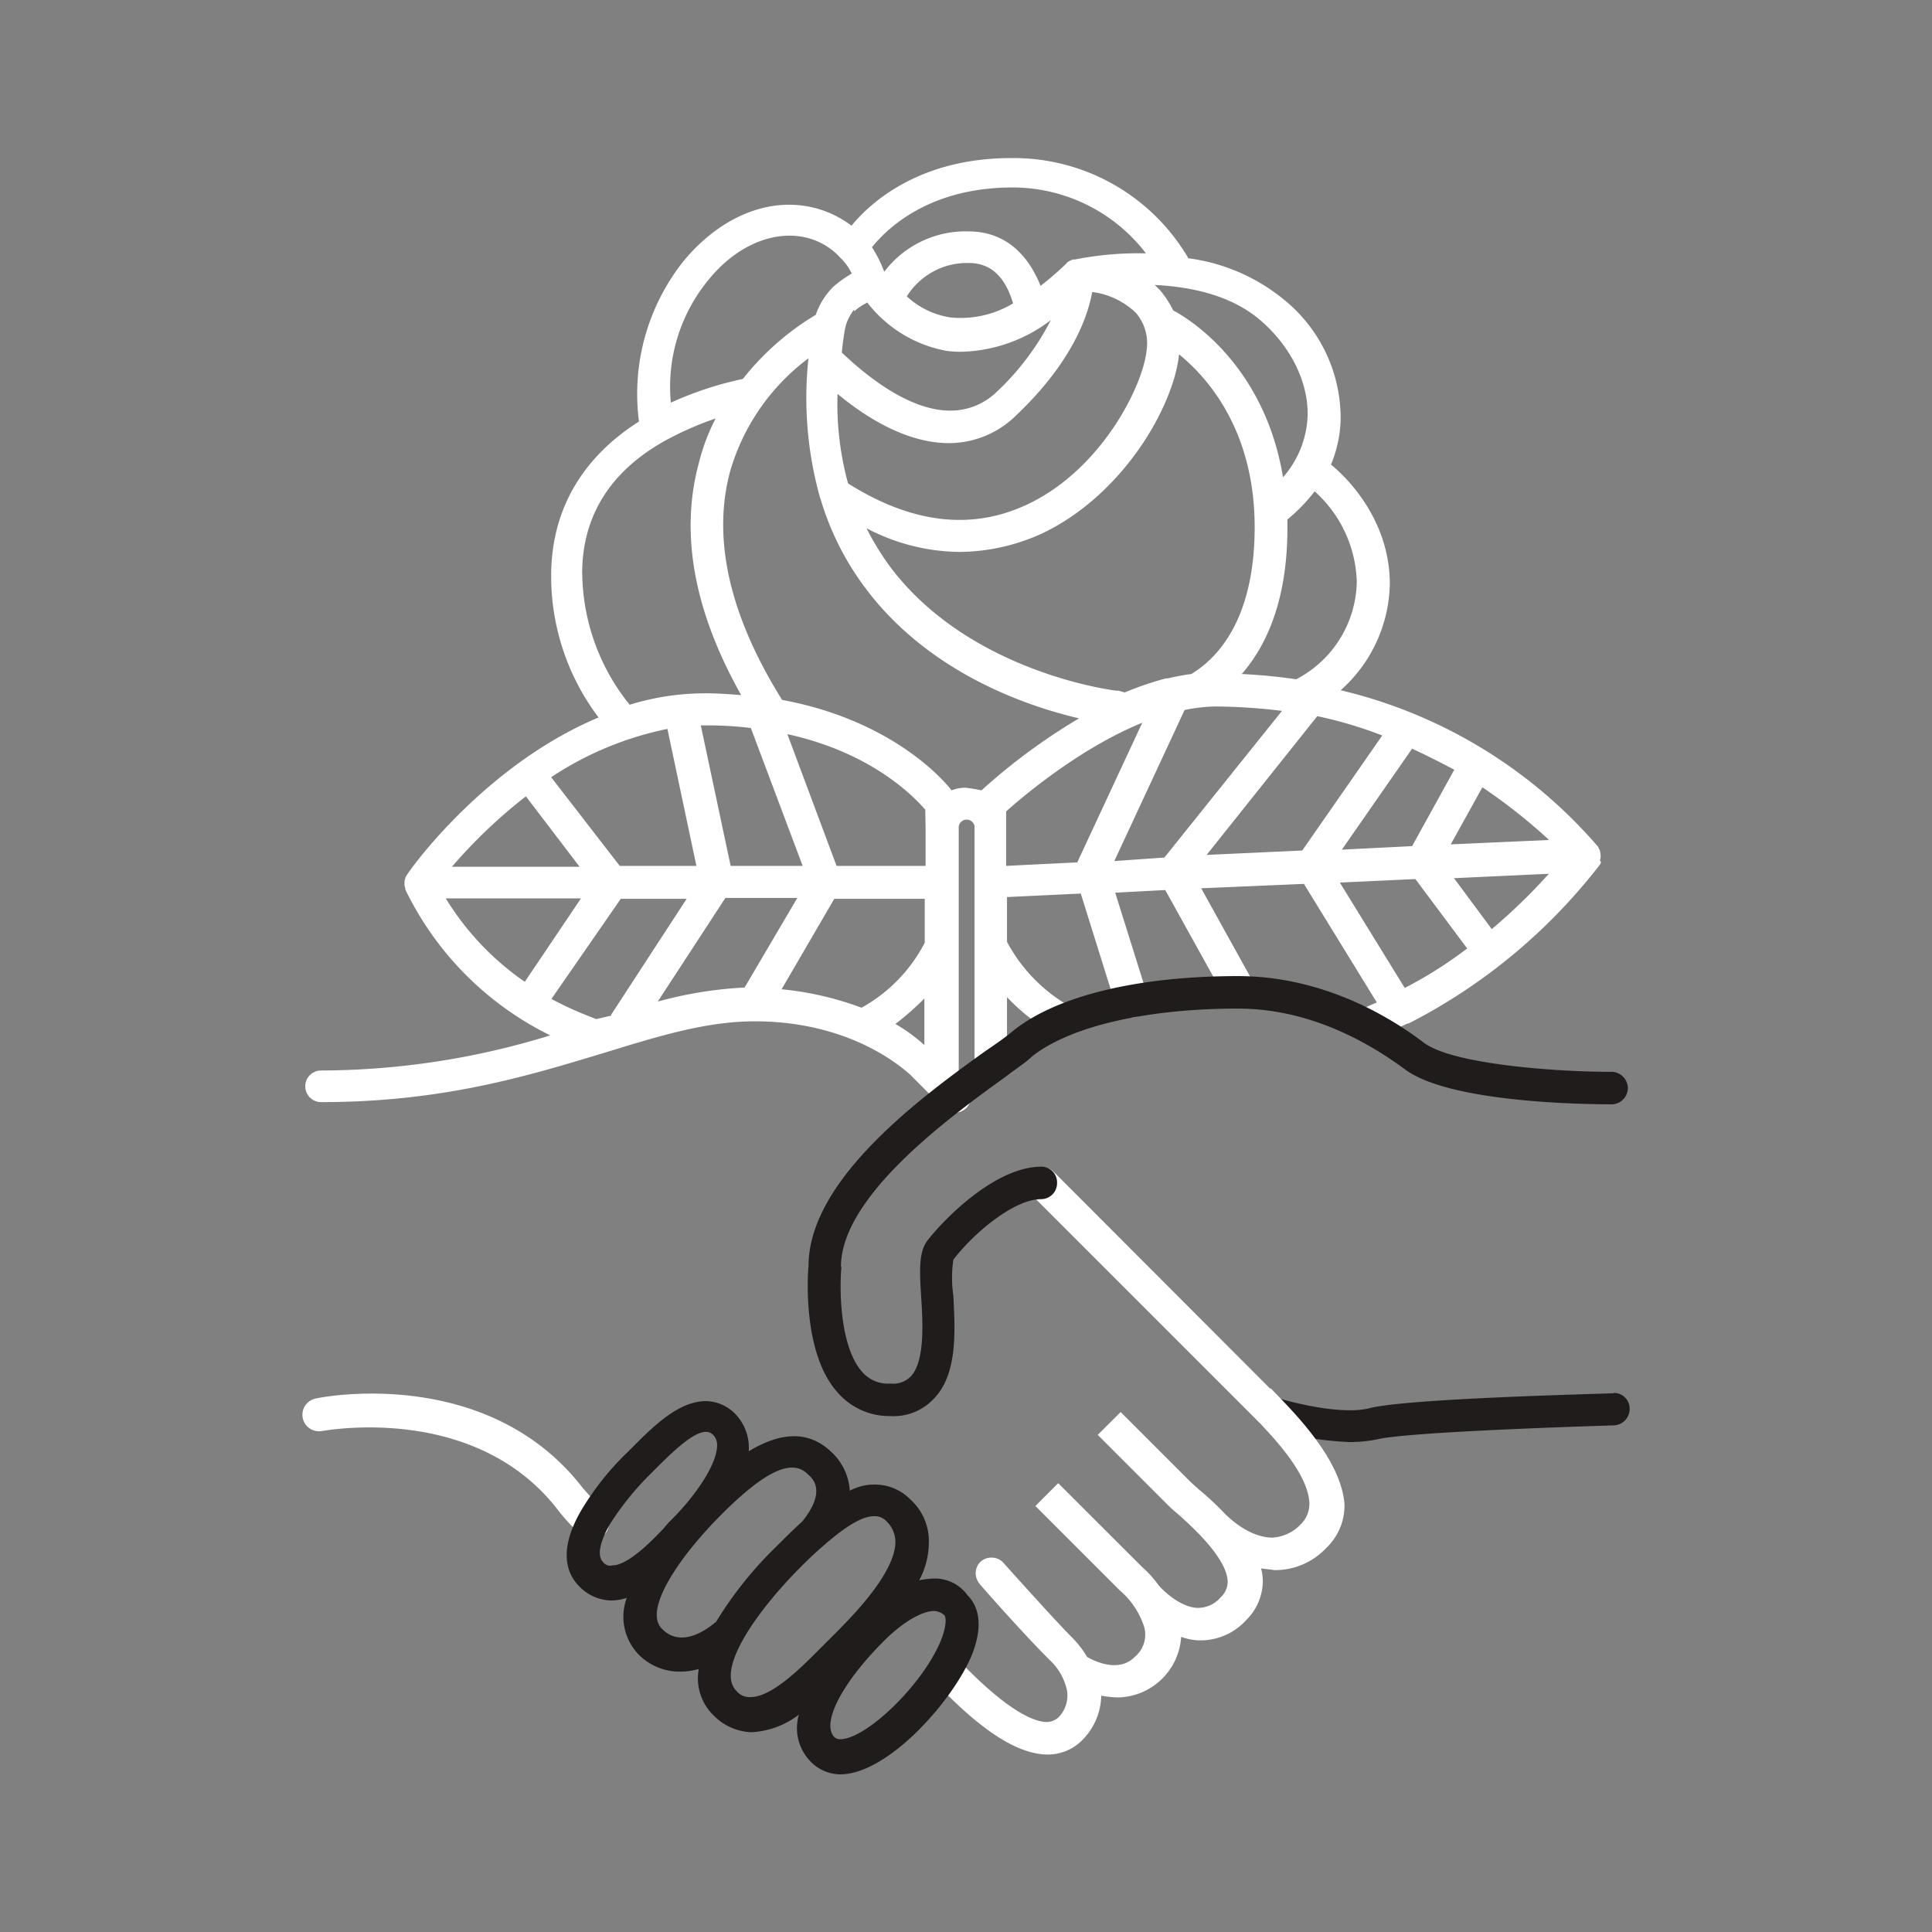 <svg id="Layer_1" data-name="Layer 1" xmlns="http://www.w3.org/2000/svg" viewBox="0 0 220 220"><rect x="0" y="0" width="220" height="220" fill="#808080" stroke="none"/><defs><style>.cls-1{fill:#211c1c;}.cls-2{fill:#fff;}</style></defs><path class="cls-1" d="M183.76,158.65c-2.39.1-23.5.6-27.8,1.7-3.1.8-8.7-.6-10.6-1.2a1.85,1.85,0,0,0-2.29,1.26v0a1.82,1.82,0,0,0,1.2,2.2,37.62,37.62,0,0,0,9.4,1.6,16,16,0,0,0,3.1-.3c3.3-.8,20.6-1.4,27-1.6a1.87,1.87,0,0,0,1.8-1.9,1.79,1.79,0,0,0-1.77-1.8h0"/><path class="cls-2" d="M182.16,98a1.12,1.12,0,0,0,.1-.6h0v-.1a2.77,2.77,0,0,0-.1-.5c0-.1-.1-.1-.1-.2l-.1-.2a55.58,55.58,0,0,0-29.3-17.8,16.58,16.58,0,0,0,5.6-12.1c0-7-4.5-11.8-6.7-13.6a14.23,14.23,0,0,0,1.1-5.1,17.38,17.38,0,0,0-6.6-13.8,21.59,21.59,0,0,0-10.8-4.6v-.1A23.06,23.06,0,0,0,115.16,18c-10.3,0-15.9,4.9-18.2,7.7a11.8,11.8,0,0,0-5-2.2c-5-.9-10.2,1.5-14.1,6.2A24.32,24.32,0,0,0,72.76,48c-5.2,3.3-10,8.8-10,17.6a26.72,26.72,0,0,0,5.4,16.1c-12.9,5.4-21.4,17.2-21.8,17.9-.1.1-.1.2-.2.3v.1a1.36,1.36,0,0,0-.1.6v.1c0,.2.1.4.1.6h0a35.88,35.88,0,0,0,16.5,16.6,89.12,89.12,0,0,1-26.1,4,1.8,1.8,0,0,0,0,3.6h0c13.9,0,23.6-3,32.2-5.6,6.2-1.9,11.61-3.6,17.2-3.6,11.61,0,17.5,6,17.61,6l3.89,3.9a2.11,2.11,0,0,0,1.3.5,1.82,1.82,0,0,0,1.81-1.84v-.06h0a2.18,2.18,0,0,0-.5-1.3l-.9-.9V94.25a.9.9,0,0,1,.89-.92.92.92,0,0,1,.91.72h0v27.1a1.81,1.81,0,0,0,1.83,1.8h.07a1.79,1.79,0,0,0,1.8-1.78v-7.62a23.57,23.57,0,0,0,5,4,1.82,1.82,0,0,0,1.9-3.1h0a18.37,18.37,0,0,1-6.9-7.2v-5.1l8.4-.4,4,12.8a1.82,1.82,0,0,0,1.8,1.3,1.25,1.25,0,0,0,.6-.1,1.8,1.8,0,0,0,1.22-2.23.25.25,0,0,1,0-.07h0l-3.7-11.8,5.7-.3,6.6,11.9a1.83,1.83,0,0,0,2.54.53,1.85,1.85,0,0,0,.66-2.33h0l-5.71-10.3,11.7-.5,8.3,13.5-1.39.6a1.84,1.84,0,0,0,1.39,3.4h0c1.2-.5,2.4-1.1,3.5-1.6h.11a64.65,64.65,0,0,0,21.8-18.1.41.41,0,0,0,.1-.3l-.1-.2m-55.3.1,8-17.2a19.25,19.25,0,0,1,3.39-.4,63.81,63.81,0,0,1,7.7.5l-13.39,16.7ZM97.26,35.45a7.84,7.84,0,0,1,1.5-1,14.76,14.76,0,0,0,9,5.5,11,11,0,0,0,1.9.1,17.42,17.42,0,0,0,10-3.6,29.85,29.85,0,0,1-6.3,8.3,7.53,7.53,0,0,1-5.5,2c-5.1-.2-10.3-5-12-6.6.09-1,.22-1.94.4-2.9a5.54,5.54,0,0,1,1-2m6-1.5a8.09,8.09,0,0,1,7.1-3.8c2.9,0,4.3,2.2,5,4.6a11.61,11.61,0,0,1-7.1,1.6,9.38,9.38,0,0,1-5-2.4m-7.89,11.1c2.89,2.4,7.39,5.4,12.2,5.6a10.9,10.9,0,0,0,8.19-3.2c6.31-6,8.11-11.2,8.61-14a8.75,8.75,0,0,1,5,2.4,5.32,5.32,0,0,1,1.2,4.2c-.4,4.1-5.11,13.5-13.4,17.5-6.4,3.1-13.3,2.3-20.6-2.3a34.43,34.43,0,0,1-1.2-10.2m13.89,18a23,23,0,0,0,9.61-2.2c9.2-4.5,14.8-14.5,15.39-20.3,3.31,2.7,8.61,8.7,8.61,19.7,0,8-2.5,13.8-7.2,16.7h0a27.3,27.3,0,0,0-2.7.5h-.21a36.49,36.49,0,0,0-4.69,1.6l-.7-.2h-.2c-.2,0-16.7-2-25.8-14.1a31.44,31.44,0,0,1-2.7-4.4,23.17,23.17,0,0,0,10.6,2.7M150,81.55a48,48,0,0,1,7.4,2.2l-9.11,13.1-10.89.5Zm10.8,3.7q2.55,1.2,4.8,2.4l-4.8,8.7-8,.4Zm8,4.4a63.62,63.62,0,0,1,7.6,6l-11.2.5Zm-14.3-23.4a12.77,12.77,0,0,1-6.9,11.1q-3.09-.45-6.2-.6c2.8-3.2,5.2-8.4,5.2-16.6v-1a19.17,19.17,0,0,0,3.1-3.2,14.37,14.37,0,0,1,4.8,10.3m-5.6-18.9a11.24,11.24,0,0,1-2.8,7c-2.1-12.7-10.6-18-12.5-19a11.66,11.66,0,0,0-1.5-2.3l-.6-.6c4,.2,8.6,1.1,12,4s5.5,7,5.4,10.9m-33.9-26a19.12,19.12,0,0,1,15.49,7.5,37.38,37.38,0,0,0-8.1.7h-.3l-.1.1h-.1c-.1.1-.2.1-.3.2a.1.1,0,0,0-.1.1h0a35.38,35.38,0,0,1-3,2.6c-1.6-4-4.4-6.2-8.2-6.2a11.61,11.61,0,0,0-9.6,4.6,14.09,14.09,0,0,0-1.4-2.8c1.7-2.1,6.4-6.7,15.7-6.8m-34.3,10.5c3-3.7,7-5.5,10.6-4.9a7.66,7.66,0,0,1,4.4,2.4l.1.1a6.31,6.31,0,0,1,1.2,1.7,13.87,13.87,0,0,0-2.1,1.5,8.42,8.42,0,0,0-2,3.2,30.65,30.65,0,0,0-8.3,7.3,39.59,39.59,0,0,0-8.2,2.7,19.15,19.15,0,0,1,4.3-14m-14.4,33.5c0-6.6,3.2-11.7,9.5-15.2a37.47,37.47,0,0,1,5.7-2.5,23.07,23.07,0,0,0-1.89,5c-2.2,8-.61,16.9,4.8,26.5-1.3-.1-2.61-.2-3.9-.2a29.13,29.13,0,0,0-8.8,1.3,24.23,24.23,0,0,1-5.4-14.9m31.8,49.4a35.61,35.61,0,0,0-9.1-2.1l6-10.3h10.3v5a17.77,17.77,0,0,1-7.2,7.4h0m-23.2-.7,7.7-11.8h8.19l-6,10.2a46.07,46.07,0,0,0-9.89,1.6m-7,2-.5-.2a39,39,0,0,1-4.61-2.1l7.9-11.4h7.5l-8.6,13.2v.1l-1.7.4M76,83l3.3,15.6H70.57l-7.81-10.1A37.61,37.61,0,0,1,76,83m9.5-.1,5.9,15.7h-8.2l-3.4-16h.81a40,40,0,0,1,4.89.3m19.9,11.4v4.3H95.26l-5.6-15c9.6,2.1,14.4,7.1,15.7,8.6Zm-45.5-3.6,6.1,8H51.46a58.32,58.32,0,0,1,8.4-8m-9.1,11.6h15.4l-6.4,9.5a31.5,31.5,0,0,1-9-9.5m51.2,14.3a31.41,31.41,0,0,0,3.3-2.9V119a19.46,19.46,0,0,0-3.3-2.4m8-26.9a4.21,4.21,0,0,0-1.6.3c-1.4-1.8-7.4-8.1-19.3-10.3-6-9.6-8-18.4-5.9-26.1a24.63,24.63,0,0,1,8.9-12.8,42.13,42.13,0,0,0,1.3,15.8c0,.1.1.2.1.3A32.08,32.08,0,0,0,98.57,67c7.19,9.6,18.3,13.4,24.3,14.8A69.11,69.11,0,0,0,111.76,90a17.78,17.78,0,0,0-1.8-.3m4.61,4.6v-1.9c1.89-1.7,8.39-7.2,15.5-10.1l-7.4,15.9-8.1.4Zm38,6.2,8.6-.4,5.9,7.9a47.36,47.36,0,0,1-7.11,4.5Zm17.3,5.3-4.3-5.8,10.8-.5a65.54,65.54,0,0,1-6.5,6.3"/><path class="cls-2" d="M66.37,169.45c-10.8-14-29.6-10.4-30.4-10.2a1.88,1.88,0,1,0,.7,3.7h0c.19,0,17.29-3.3,26.79,8.9a20.4,20.4,0,0,0,2.8,3,1.84,1.84,0,0,0,2.5-2.7l-2.39-2.7"/><path class="cls-2" d="M144.66,158.15l-.5-.5L120,133.45a1.79,1.79,0,0,0-2.53,0l-.07.07a1.74,1.74,0,0,0,0,2.47l0,0,24.2,24.2.5.5c1.9,1.9,6.9,6.8,7,10.5a3.22,3.22,0,0,1-1,2.4,4.8,4.8,0,0,1-3.2,1.5c-2.6,0-4.9-2.2-5.4-2.7a34.62,34.62,0,0,0-3-2.8l-.89-.8-8-8-2.61,2.6,8,8a12.12,12.12,0,0,0,1,.9c1.7,1.5,5.7,5.1,5.8,7.8a2.45,2.45,0,0,1-.8,1.8,3.4,3.4,0,0,1-2.7,1.2c-1.89-.1-3.8-1.9-4.39-2.6h0a11.43,11.43,0,0,0-1.8-2l-9.61-9.6-2.6,2.6,9.6,9.6a9.16,9.16,0,0,1,2.8,4.2,3.31,3.31,0,0,1-1.1,3.4c-1.8,1.8-4.5.5-5.4,0a11.21,11.21,0,0,0-1.6-2.1c-2.2-2.2-8-8.7-8-8.7a1.87,1.87,0,0,0-2.6,0,1.85,1.85,0,0,0-.1,2.4c.2.3,5.8,6.6,8.2,8.9a6.64,6.64,0,0,1,1.8,3.3,3.54,3.54,0,0,1-1,3.1,2.06,2.06,0,0,1-1.3.5c-1.2,0-4.1-.9-9.7-6.7a1.85,1.85,0,1,0-2.9,2.3h0l.1.1.2.2c5,5.2,9.1,7.8,12.4,7.8h0a5.5,5.5,0,0,0,3.9-1.6,7.38,7.38,0,0,0,2.2-5.1,12.25,12.25,0,0,0,1.9.2,7.36,7.36,0,0,0,7.2-6.9,6.59,6.59,0,0,0,2,.4h.3a7,7,0,0,0,5.1-2.3,6.32,6.32,0,0,0,1.9-4.5,6.06,6.06,0,0,0-.2-1.4c.5.1,1,.1,1.5.2h.1a7.94,7.94,0,0,0,5.8-2.5,6.66,6.66,0,0,0,2.1-5c-.4-5.3-6.1-10.8-8.4-13.2"/><path class="cls-1" d="M106.37,179.75a9.52,9.52,0,0,0-1.7.2,9.22,9.22,0,0,0,1.1-4.3,6.38,6.38,0,0,0-2.1-4.9,5.66,5.66,0,0,0-4-1.7,5.84,5.84,0,0,0-2.9.7,6.57,6.57,0,0,0-2.2-4.5c-2.9-2.7-6.3-1.8-9.3,0v-.5a5.51,5.51,0,0,0-1.6-3.8,4.73,4.73,0,0,0-3.3-1.4c-3.11,0-6,2.9-8.4,5.3l-.5.5a31.94,31.94,0,0,0-5.2,6.5c-2.8,4.7-1.7,7.4-.3,8.8a5.2,5.2,0,0,0,3.6,1.6,5.53,5.53,0,0,0,1.8-.3,6.2,6.2,0,0,0,1.3,6.4,6.55,6.55,0,0,0,4.8,2,7.51,7.51,0,0,0,2.1-.3,5.88,5.88,0,0,0,1.7,5.3,6.32,6.32,0,0,0,4.3,1.9,9.66,9.66,0,0,0,5.4-2,5.46,5.46,0,0,0,1.2,5.2,4.78,4.78,0,0,0,3.5,1.6c5.4,0,12.8-8.3,15-13.6,1.5-3.8.5-5.8-.5-6.8a4.57,4.57,0,0,0-3.8-1.9m-37.71-1.9c-.9-.9.1-3.1.8-4.3a32.78,32.78,0,0,1,4.7-5.8l.5-.5c1.6-1.6,4.2-4.2,5.7-4.2a1.11,1.11,0,0,1,.8.3,1.62,1.62,0,0,1,.5,1.2c0,2.3-2.7,6.1-5.5,8.8l-.6.7c-1.4,1.5-4.1,4.2-5.8,4.2a1,1,0,0,1-1.1-.4m6.7,7.6c-2.1-2.1,1.9-8.1,6.8-13s8-6.4,9.8-4.6c.7.6,2.1,2-.6,5.4-1,.9-2,1.9-3,2.9a43.26,43.26,0,0,0-6.8,8.5c-1.5,1.3-4.2,2.9-6.2.8m8.5,7.1c-2.3-2.3,1.9-8.6,7.1-13.9.8-.8,1.8-1.8,3-2.8l.1-.1h0c1.9-1.6,3.9-3.1,5.5-3.1a1.8,1.8,0,0,1,1.4.6,3.23,3.23,0,0,1,1,2.3c0,3.6-5,8.6-7.1,10.7l-.5.5-.9.9c-2.1,2.1-5.5,5.6-8,5.6a1.92,1.92,0,0,1-1.6-.7m23.3-5.8c-2,5-8.5,11.3-11.5,11.3a.9.9,0,0,1-.7-.3c-1.4-1.6.9-6.1,5.7-10.9,2.1-2.1,4.3-3.4,5.7-3.4a1.83,1.83,0,0,1,1.2.5c.2.3.2,1.3-.4,2.8"/><path class="cls-1" d="M95.76,144.25c0-8.1,12.61-17.2,18.7-21.6,1.3-1,2.4-1.7,3-2.3,4.2-3.4,12.9-5.5,23.5-5.5,8.11,0,14.8,3.8,19,6.9,5.3,4,21.9,4,23.7,4a1.88,1.88,0,0,0,1.7-2,1.91,1.91,0,0,0-1.7-1.7h-.2c-6.6,0-18.1-.9-21.3-3.3-4.6-3.5-12.1-7.6-21.2-7.6-11.5,0-20.89,2.3-25.8,6.4-.6.5-1.7,1.3-2.9,2.1-7.1,5.1-20.19,14.6-20.19,24.5-.11,1-.7,10.1,3.39,14.5a7.77,7.77,0,0,0,5.9,2.6,6.27,6.27,0,0,0,5-2c2.7-2.8,2.4-7.7,2.2-11.7a14.08,14.08,0,0,1,0-4.1c2.1-2.8,6.8-6.9,10-6.9a1.82,1.82,0,0,0,1.81-1.84.13.13,0,0,0,0-.06,1.79,1.79,0,0,0-1.77-1.8h0c-5.3,0-11.1,6-12.9,8.3-1.1,1.3-1,3.5-.8,6.6s.4,7.3-1.2,9a2.83,2.83,0,0,1-2.3.8,3.89,3.89,0,0,1-3.2-1.3c-2.6-2.9-2.6-9.5-2.4-11.8v-.2"/></svg>